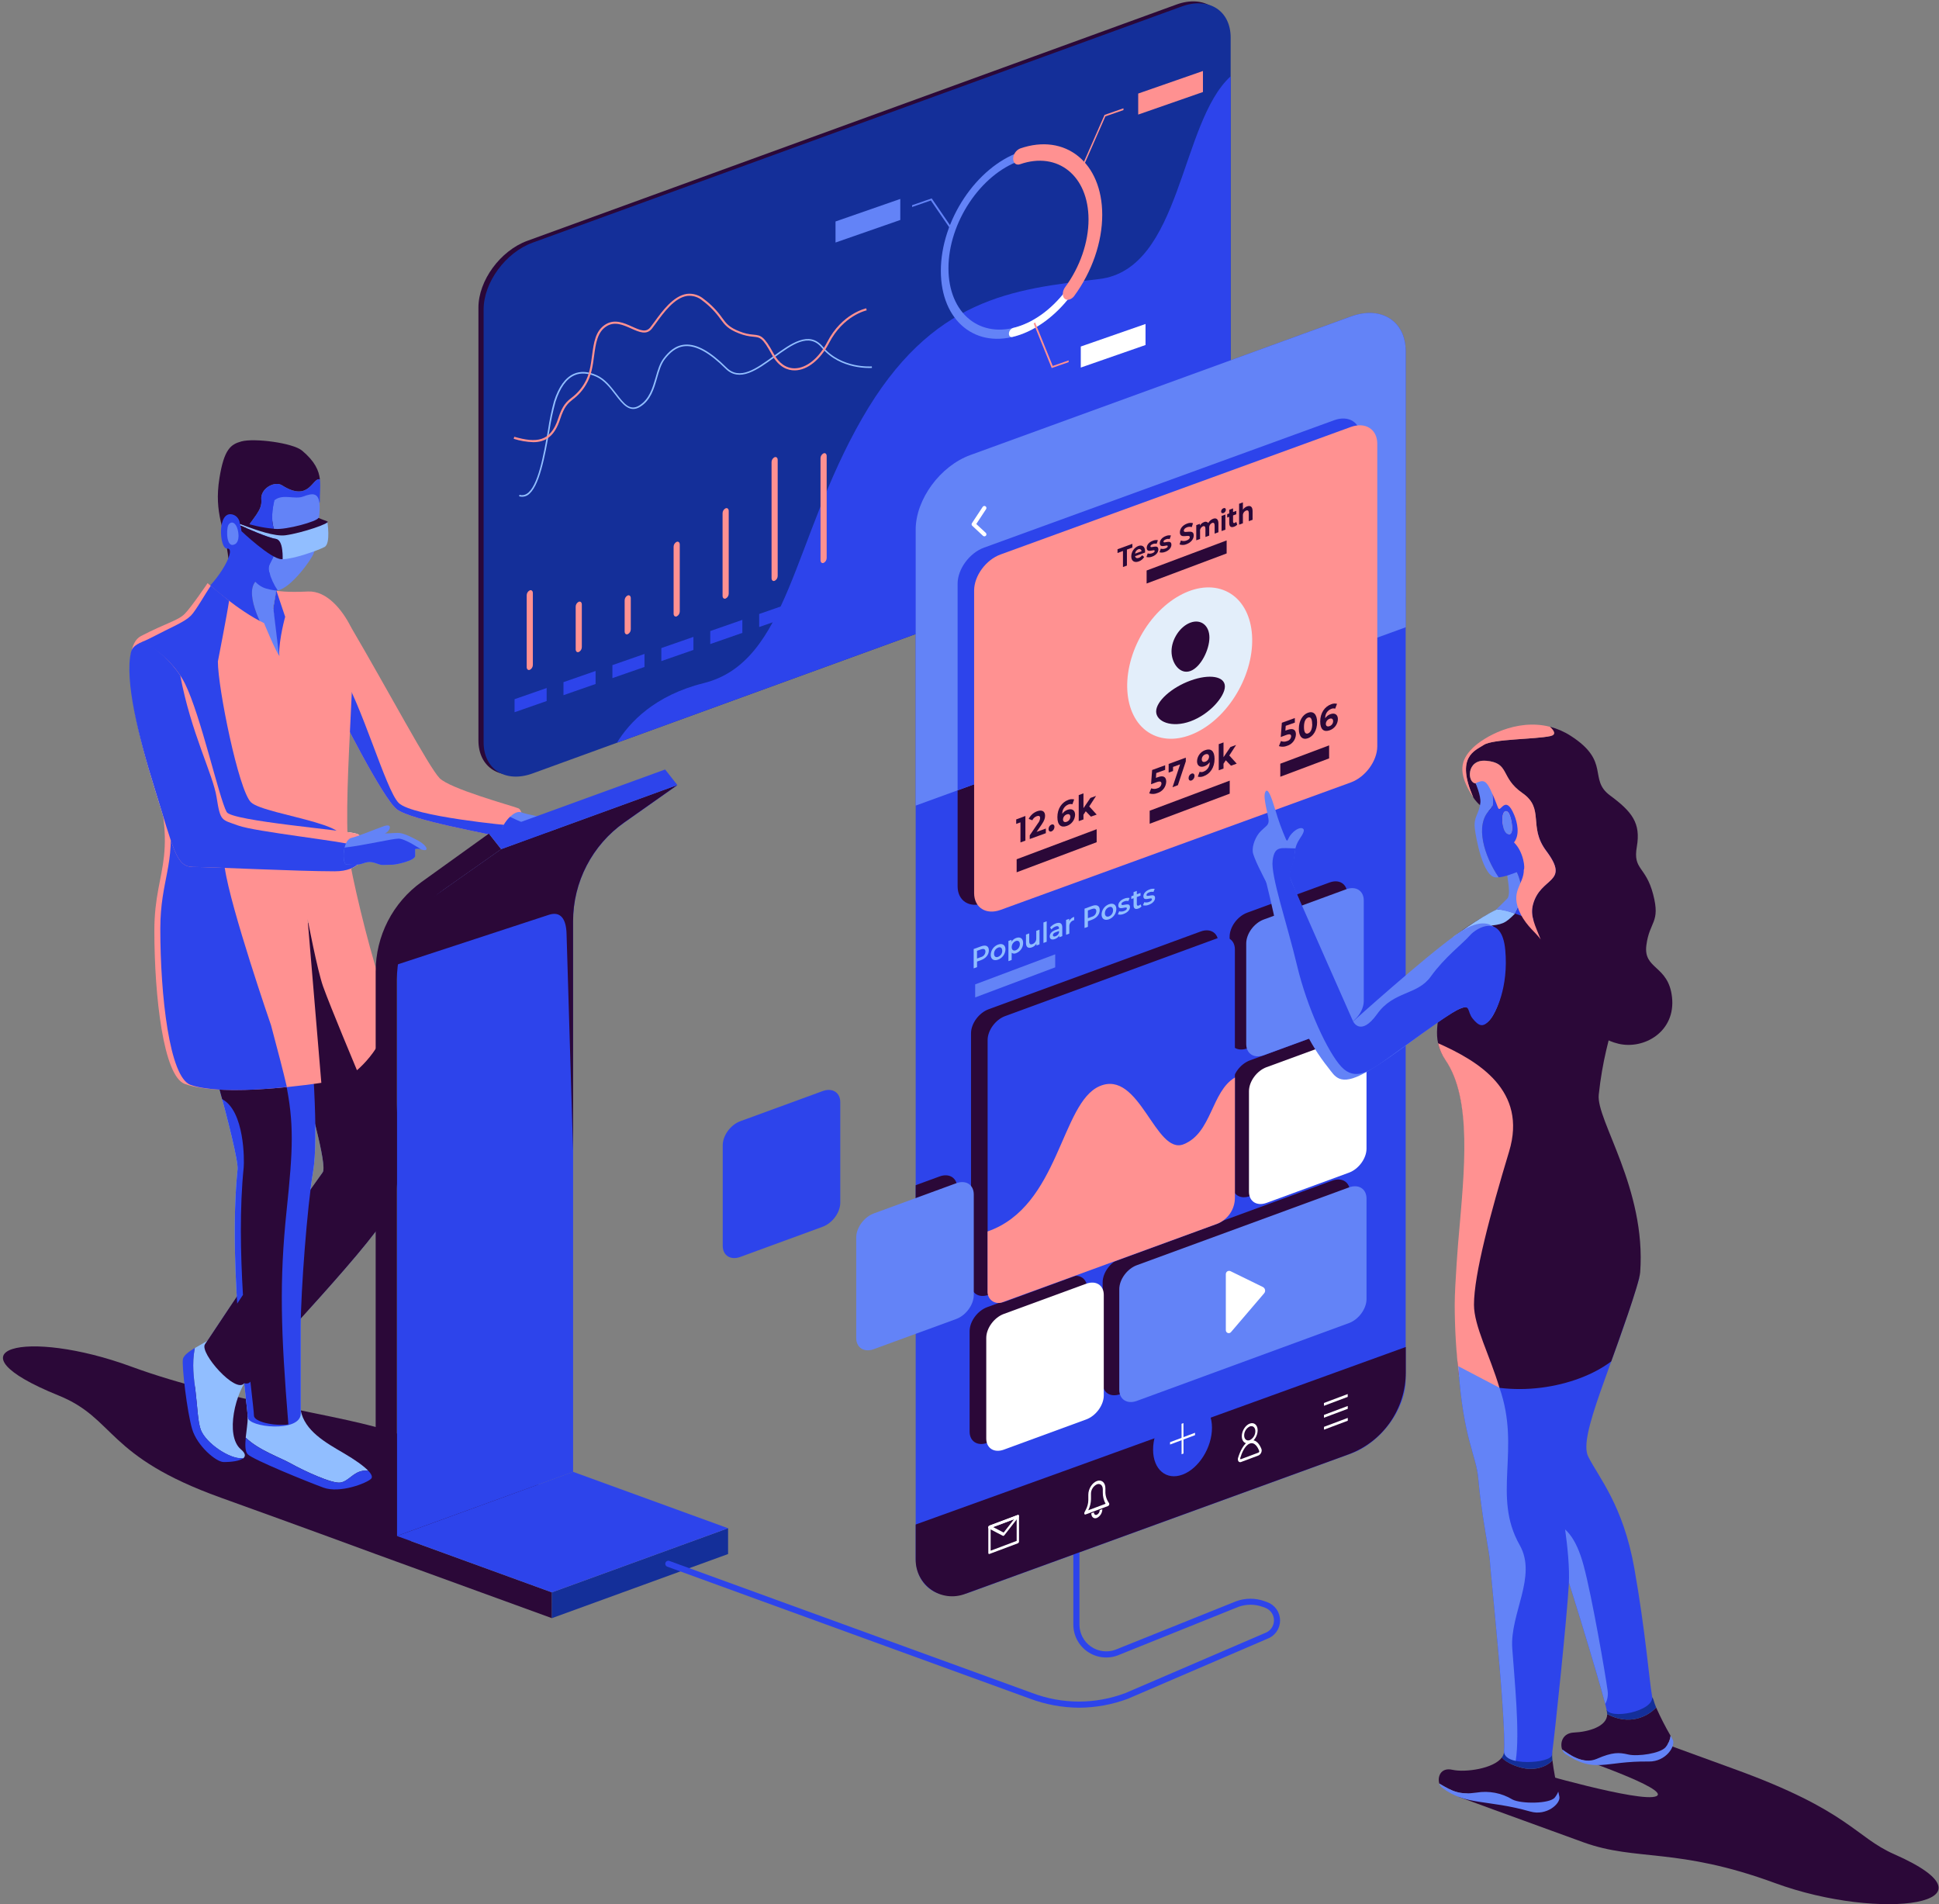 <svg width="561" height="551" viewBox="0 0 561 551" fill="none" xmlns="http://www.w3.org/2000/svg">
<rect x="0" y="0" width="561" height="551" fill="#808080" stroke="none"/>
<path d="M108.691 449.643C108.691 449.643 87.646 441.879 63.851 433.324C30.41 421.294 33.537 410.491 16.934 403.765C-16.153 390.36 7.3 384.147 38.039 395.434C66.311 405.818 99.588 409.252 114.827 414.768C135.277 422.173 159.667 431.088 159.667 431.088L108.691 449.643Z" fill="#2B0838"/>
<path d="M472.88 501.304C472.88 501.304 485.86 506.095 501.666 511.818C535.084 523.907 536.677 531.494 548.052 536.503C580.732 550.893 544.264 556.127 513.525 544.834C485.27 534.45 473.435 538.58 458.195 533.075C437.746 525.671 421.904 519.853 421.904 519.853L442.607 512.319C442.607 512.319 474.65 521.682 479.187 519.724C483.725 517.765 454.655 507.924 454.655 507.924L472.88 501.304Z" fill="#2B0838"/>
<path d="M84.235 423.489C87.869 425.518 96.035 429.342 98.489 428.964C100.944 428.586 102.218 425.802 105.333 425.518C105.745 425.481 106.159 425.495 106.567 425.56C105.21 424.132 102.637 422.332 99.528 420.509C94.218 417.4 88.106 414.019 86.973 407.96C85.84 401.901 71.68 410.06 71.68 410.06C71.68 411.677 71.302 413.931 71.09 415.96C74.872 419.613 80.943 421.648 84.235 423.489Z" fill="#91BEFF"/>
<path d="M105.31 425.518C102.195 425.801 100.92 428.586 98.466 428.964C96.012 429.341 87.846 425.518 84.212 423.489C80.919 421.648 74.848 419.612 71.102 415.984C70.901 418.102 70.889 420.014 71.692 420.798C73.238 422.344 88.755 428.669 93.575 430.427C98.395 432.185 106.13 429.105 107.357 427.878C107.865 427.371 107.511 426.557 106.561 425.56C106.147 425.493 105.727 425.479 105.31 425.518V425.518Z" fill="#2D44EB"/>
<path d="M61.532 386.95C60.217 387.924 58.146 388.98 56.364 390.053C55.456 394.773 56.081 398.827 56.559 402.538C57.09 406.668 57.202 411.388 58.099 413.748C59.603 417.606 66.394 422.173 69.975 421.955C70.107 421.94 70.239 421.94 70.371 421.955C71.096 421.365 71.079 420.515 69.686 419.341C65.002 415.388 68.123 402.485 72.306 397.983C76.489 393.481 61.532 386.95 61.532 386.95Z" fill="#91BEFF"/>
<path d="M58.111 413.701C57.214 411.382 57.102 406.621 56.571 402.491C56.093 398.78 55.467 394.75 56.376 390.006C54.606 391.092 53.078 392.207 52.913 393.293C52.588 395.458 54.134 408.568 55.591 413.488C57.049 418.409 62.547 422.993 64.654 423.023C66.854 423.052 69.374 422.739 70.383 421.908C70.251 421.892 70.119 421.892 69.987 421.908C66.371 422.126 59.603 417.559 58.111 413.701Z" fill="#2D44EB"/>
<path d="M79.061 175.966L72.571 184.621L82.011 191.394L79.061 175.966Z" fill="#C2DBFF"/>
<path d="M105.423 269.115C115.453 304.179 117.253 339.325 113.571 348.765C109.89 358.205 76.401 392.195 70.672 400.207C68.312 403.47 57.651 391.422 59.303 388.95C67.817 376.182 78.1 360.471 93.364 339.184C96.119 335.343 72.932 264.956 72.932 264.956L105.423 269.115Z" fill="#91BEFF"/>
<path d="M88.243 280.254C90.508 305.034 92.272 329.106 90.573 339.107C88.874 349.107 87.021 373.811 87.021 383.44C87.021 393.068 87.021 403.358 87.021 408.975C87.021 414.592 71.681 413.034 71.681 410.06C71.681 407.087 65.811 367.268 68.731 338.316C69.203 333.596 56.565 290.45 56.565 290.45L88.243 280.254Z" fill="#91BEFF"/>
<path d="M80.737 189.719C80.737 184.716 82.507 178.462 82.507 178.462L79.941 170.833L79.073 175.966L80.737 189.719Z" fill="#C2DEFF"/>
<path d="M42.771 186.592C42.354 186.359 41.89 186.223 41.414 186.194C40.938 186.165 40.461 186.244 40.019 186.425C39.577 186.606 39.182 186.884 38.863 187.239C38.544 187.594 38.308 188.016 38.175 188.474C36.222 196.687 40.245 213.732 44.588 227.603C50.311 245.893 50.913 250.843 55.898 250.843C60.884 250.843 85.793 252.1 96.832 252.1C107.871 252.1 106.337 242.288 103.246 241.25C100.154 240.211 67.008 237.597 65.574 234.942C63.338 230.812 58.134 207.118 53.509 197.772C50.759 192.25 45.585 188.12 42.771 186.592Z" fill="url(#paint0_linear_95_10934)"/>
<path d="M79.061 175.966L72.571 184.621L82.011 191.394L79.061 175.966Z" fill="#6383F7"/>
<path d="M88.124 145.823L71.604 154.573L70.506 154.295C73.22 149.634 75.934 147.805 75.61 144.554C75.285 141.304 79.48 139.067 81.61 140.424C89.581 145.504 90.389 137.952 92.561 138.719C92.266 136.123 91.115 133.498 87.392 130.377C84.696 128.123 73.533 126.707 69.851 127.716C66.724 128.571 64.831 130.005 63.491 138.336C61.816 148.761 65.179 153.086 66.099 161.712L90.342 146.673L88.124 145.823Z" fill="#2B0838"/>
<path d="M81.611 140.424C79.481 139.067 75.292 141.298 75.61 144.554C75.929 147.811 73.221 149.634 70.507 154.295L71.604 154.573L88.124 145.823L90.343 146.69L92.531 145.333C92.478 142.973 92.803 140.855 92.561 138.719C90.39 137.97 89.582 145.504 81.611 140.424Z" fill="#2D44EB"/>
<path d="M76.218 156.219C79.693 161.251 81.433 165.966 76.648 166.839C69.799 168.084 73.74 177.565 77.274 183.949V183.884C78.82 177.878 80.879 165.063 81.545 161.747C82.006 159.54 79.569 156.708 76.218 156.219Z" fill="#6383F7"/>
<path d="M76.648 166.833C81.433 165.966 79.692 161.251 76.217 156.213C75.684 156.131 75.144 156.111 74.606 156.154C71.302 154.289 70.016 153.646 70.016 153.646C69.609 152.39 69.621 149.516 67.296 148.873C62.736 147.622 63.467 158.903 65.692 158.72C68.553 158.508 63.633 167.718 57.656 172.367C53.968 175.234 75.881 188.468 77.273 183.949C73.739 177.559 69.798 168.06 76.648 166.833Z" fill="#2D44EB"/>
<path d="M68.937 154.048C68.395 150.702 66.63 150.714 66.035 152C65.439 153.286 65.445 158.844 67.993 157.452C69.132 156.85 69.079 154.915 68.937 154.048Z" fill="#6383F7"/>
<path d="M92.484 147.457C92.655 142.212 90.537 142.613 87.646 143.687C85.339 144.548 81.976 142.92 79.669 144.554L79.368 144.779C78.743 147.51 78.471 150.171 79.12 152.614C81.563 161.753 76.978 162.095 77.84 165.322C78.366 167.28 79.211 169.138 80.341 170.821C84.118 170.196 90.106 161.971 90.743 160.107C92.112 156.083 90.271 155.576 90.832 153.752C91.457 151.699 92.33 151.634 92.484 147.457Z" fill="#6383F7"/>
<path d="M79.121 152.614C78.472 150.171 78.743 147.51 79.368 144.779C77.327 146.324 77.41 147.398 75.433 151.198C72.542 156.773 66.925 157.806 69.875 162.744C74.212 170.001 75.775 170.172 79.522 170.833C79.793 170.88 80.071 170.88 80.342 170.833C79.212 169.15 78.366 167.292 77.84 165.334C76.991 162.095 81.563 161.753 79.121 152.614Z" fill="#2D44EB"/>
<path d="M105.423 269.115C115.453 304.179 117.253 339.325 113.571 348.765C109.89 358.205 76.401 392.195 70.672 400.207C68.312 403.47 57.651 391.422 59.303 388.95C67.817 376.182 78.1 360.471 93.364 339.184C96.119 335.343 72.932 264.956 72.932 264.956L105.423 269.115Z" fill="#2B0838"/>
<path d="M101.464 181.311C112.119 199.442 124.143 222.11 127.2 225.166C130.256 228.222 147.466 232.954 149.873 233.833C152.281 234.712 151.106 243.863 146.28 242.518C141.454 241.173 119.046 237.391 114.833 234.169C110.621 230.948 97.641 204.847 97.641 204.847L101.464 181.311Z" fill="#FF9191"/>
<path d="M114.833 234.169C119.046 237.391 141.454 241.196 146.28 242.518C146.851 242.694 147.461 242.698 148.033 242.527C148.605 242.357 149.114 242.021 149.496 241.562L147.844 238.872C147.844 238.872 119.335 236.305 115.335 232.305C111.553 228.523 104.668 203.454 98.089 193.395L97.641 204.846C97.641 204.846 110.621 230.948 114.833 234.169Z" fill="#2D44EB"/>
<path d="M88.243 280.254C90.508 305.034 92.272 329.106 90.573 339.107C88.874 349.107 87.021 373.811 87.021 383.44C87.021 393.068 87.021 403.358 87.021 408.975C87.021 414.592 71.681 413.034 71.681 410.06C71.681 407.087 65.811 367.268 68.731 338.316C69.203 333.596 56.565 290.45 56.565 290.45L88.243 280.254Z" fill="#2D44EB"/>
<path d="M64.276 318.032C70.801 321.46 70.701 335.832 70.5 337.844C69.32 349.402 69.586 362.683 70.294 374.666C66.948 379.664 63.91 384.248 61.078 388.502C59.426 390.974 70.111 403.016 72.447 399.759C73.037 405.157 73.474 408.768 73.474 409.582C73.474 411.352 79.026 412.65 83.433 412.155C81.238 385.221 80.784 370.684 82.926 350.205C84.778 332.505 85.144 325.047 82.613 312.923L63.06 313.513L64.276 318.032Z" fill="#2B0838"/>
<path d="M40.794 184.031C48.087 180.249 51.497 179.559 53.408 177.647C55.32 175.736 60.063 168.727 60.063 168.727C60.063 168.727 68.972 176.786 76.395 180.279C76.395 180.279 79.888 188.84 80.879 189.825L79.203 176.072L80.07 170.939C80.07 170.939 82.814 171.464 89.086 171.146C94.514 170.868 99.009 176.403 101.476 181.311C103.942 186.22 98.461 234.47 101.281 249.645C103.128 259.545 107.771 278.272 111.264 287.777C115.588 299.63 103.275 309.66 103.275 309.66C103.275 309.66 95.605 291.37 93.481 285.435C91.8 280.715 88.997 265.929 88.997 265.929L92.968 313.3C92.968 313.3 64.825 317.767 53.438 313.613C47.331 311.389 44.659 288.485 44.659 269.227C44.659 249.97 52.966 248.748 42.11 215.673C40.116 209.661 33.991 187.53 40.794 184.031Z" fill="#FF9191"/>
<path d="M80.737 189.719C80.737 184.716 82.507 178.462 82.507 178.462L79.941 170.833L79.073 175.966L80.737 189.719Z" fill="#2D44EB"/>
<path d="M55.161 313.908C49.019 311.79 46.382 287.983 46.382 268.726C46.382 254.524 50.901 250.135 48.919 235.544C48.181 233.113 47.337 230.329 46.334 227.131C42.676 215.449 37.85 199.495 38.027 190.48C37.986 186.226 40.629 186.108 42.989 184.887C50.282 181.105 53.344 180.013 55.255 178.102C56.659 176.692 59.515 171.612 60.966 169.494L66.276 173.824C65.74 177.571 63.037 191.394 63.037 191.394C63.037 199.023 69.002 228.511 72.578 232.104C76.56 236.087 110.928 239.102 94.537 245.71C90.407 247.38 63.362 239.485 65.037 251.132C66.713 262.779 78.424 296.68 78.424 296.68C80.466 304.35 81.965 310.038 82.991 314.504C82.991 314.522 63.751 316.864 55.161 313.908Z" fill="#2D44EB"/>
<path d="M42.771 186.592C42.354 186.359 41.89 186.223 41.414 186.194C40.938 186.165 40.461 186.244 40.019 186.425C39.577 186.606 39.182 186.884 38.863 187.239C38.544 187.594 38.308 188.016 38.175 188.474C36.222 196.687 40.245 213.732 44.588 227.603C50.311 245.893 50.913 250.843 55.898 250.843C60.884 250.843 85.793 252.1 96.832 252.1C107.871 252.1 106.337 242.288 103.246 241.25C100.154 240.211 67.008 237.597 65.574 234.942C63.338 230.812 58.134 207.118 53.509 197.772C50.759 192.25 45.585 188.12 42.771 186.592Z" fill="#FF9191"/>
<path d="M105.417 244.612C104.404 244.836 103.352 244.814 102.349 244.548C99.21 243.403 73.846 240.654 68.949 238.872C64.052 237.09 63.781 237.798 62.666 230.683C61.627 224.057 55.249 211.98 52.158 195.465C49.29 191.105 45.172 187.677 42.765 186.374C40.948 185.394 38.363 186.722 37.915 188.621C35.956 196.834 40.24 213.732 44.582 227.603C50.305 245.893 50.907 250.843 55.892 250.843C60.878 250.843 85.788 252.1 96.826 252.1C104.131 252.1 105.901 247.822 105.417 244.612Z" fill="#2D44EB"/>
<path d="M94.69 150.862L81.917 154.49L69.462 151.599C69.515 151.747 69.556 151.906 69.598 152.071C71.096 152.744 77.521 155.611 79.757 155.912C81.687 156.183 81.811 159.977 81.763 161.812C85.038 161.741 91.994 159.257 93.882 158.272C95.77 157.287 94.69 150.862 94.69 150.862Z" fill="#91BEFF"/>
<path d="M79.757 155.9C77.521 155.587 71.096 152.732 69.598 152.059C69.725 152.597 69.815 153.143 69.869 153.693C69.869 153.693 78.3 161.688 81.415 161.794H81.763C81.811 159.965 81.71 156.172 79.757 155.9Z" fill="#2B0838"/>
<path d="M69.279 150.838C74.772 152.561 77.02 152.767 79.551 153.027C82.778 153.357 91.859 150.862 92.13 149.835C92.13 149.835 93.457 150.425 94.697 150.862C95.936 151.298 87.375 154.23 82.566 154.879C79.516 155.287 74.058 153.31 71.563 152.401C69.067 151.493 69.462 151.587 69.462 151.587L69.279 150.838Z" fill="#2B0838"/>
<path d="M145.431 240.783C146.611 241.539 147.79 242.63 149.625 243.067C151.46 243.503 152.021 244.064 153.342 245.769C153.968 246.577 154.375 246.601 156.416 247.911C157.537 248.63 162.741 250.495 163.437 249.409L164.487 247.71C165.056 247.869 165.55 248.222 165.886 248.707C167.556 250.855 168.033 248.796 166.582 246.176C165.131 243.556 164.021 241.84 162.788 241.049C161.555 240.258 158.859 238.943 159.886 239.185C160.912 239.426 163.49 237.951 160.322 237.208C157.154 236.465 152.817 235.745 150.746 235.025C148.227 234.14 144.251 240.04 145.431 240.783Z" fill="#6383F7"/>
<path d="M147.566 236.341C145.914 237.916 144.675 240.311 145.401 240.783C146.581 241.539 147.761 242.63 149.595 243.067C151.43 243.503 151.991 244.064 153.312 245.769C153.938 246.577 154.345 246.601 156.386 247.911C157.507 248.63 162.711 250.495 163.407 249.409L164.493 247.728C165.059 247.888 165.552 248.24 165.885 248.725C165.885 248.725 163.702 243.621 162.115 242.606C160.528 241.592 152.953 238.984 147.566 236.341Z" fill="#2D44EB"/>
<path d="M100.283 250.141C101.682 250.141 103.233 250.43 105.045 249.799C106.856 249.167 107.599 249.344 109.635 250.064C110.597 250.406 110.951 250.206 113.381 250.206C114.703 250.206 120.096 248.961 120.096 247.675V245.675C120.66 245.503 121.267 245.532 121.812 245.757C124.373 246.666 123.665 244.677 121.034 243.256C118.402 241.834 116.526 240.99 115.069 240.99C113.611 240.99 110.62 241.338 111.617 240.99C112.614 240.642 113.977 238.005 110.915 239.09C107.853 240.176 103.835 241.916 101.676 242.43C99.086 243.049 98.879 250.141 100.283 250.141Z" fill="#6383F7"/>
<path d="M99.706 245.238C99.163 247.45 99.416 250.141 100.295 250.141C101.694 250.141 103.246 250.43 105.057 249.799C106.868 249.167 107.612 249.344 109.647 250.064C110.609 250.406 110.963 250.206 113.394 250.206C114.715 250.206 120.108 248.961 120.108 247.675V245.675C120.672 245.503 121.279 245.532 121.825 245.757C121.825 245.757 117.228 242.648 115.335 242.648C113.441 242.648 105.67 244.554 99.706 245.238Z" fill="#2D44EB"/>
<path d="M145.006 245.698L114.833 266.938V444.416L165.809 425.89V266.59C165.81 260.985 167.157 255.463 169.737 250.487C172.318 245.512 176.055 241.229 180.636 237.999L195.976 227.19L145.006 245.698Z" fill="#2D44EB"/>
<path d="M180.636 237.951L195.976 227.143L145 245.698L114.827 266.938V279.11L158.788 264.696C162.257 263.551 163.838 265.97 163.921 270.307L165.803 332.847V266.543C165.805 260.937 167.153 255.415 169.734 250.439C172.315 245.463 176.054 241.181 180.636 237.951Z" fill="#2B0838"/>
<path d="M159.667 460.735L114.827 444.416V283.482C114.826 278.377 116.051 273.347 118.399 268.815C120.747 264.283 124.15 260.382 128.321 257.439L144.982 245.698L141.442 241.196L121.972 255.185C117.863 258.135 114.515 262.022 112.205 266.523C109.896 271.024 108.691 276.01 108.691 281.069V449.643L114.833 451.879L159.673 468.199L159.667 460.735Z" fill="#2B0838"/>
<path d="M159.667 460.735V468.199L210.649 449.643V442.18L159.667 460.735Z" fill="#142F99"/>
<path d="M141.454 241.196L145.006 245.698L195.982 227.143L192.436 222.641L141.454 241.196Z" fill="#2D44EB"/>
<path d="M159.667 460.735L114.833 444.416L165.815 425.86L210.649 442.18L159.667 460.735Z" fill="#2D44EB"/>
<path d="M312.182 494.106C307.346 494.077 302.553 493.196 298.022 491.504L193.002 453.278C192.797 453.188 192.634 453.024 192.545 452.819C192.457 452.614 192.449 452.382 192.524 452.172C192.598 451.961 192.75 451.786 192.948 451.683C193.146 451.58 193.376 451.555 193.592 451.614L298.612 489.84C307.33 493.156 316.963 493.156 325.681 489.84L365.996 472.5C366.751 472.235 367.406 471.744 367.871 471.092C368.336 470.441 368.588 469.662 368.593 468.862C368.599 468.061 368.356 467.279 367.9 466.622C367.443 465.965 366.795 465.465 366.043 465.19L365.329 464.93C363.056 464.104 360.564 464.104 358.291 464.93L323.345 478.99C321.906 479.519 320.361 479.693 318.841 479.497C317.321 479.301 315.87 478.741 314.613 477.864C313.356 476.987 312.329 475.819 311.62 474.46C310.912 473.101 310.542 471.59 310.542 470.058V437.861C310.542 437.626 310.635 437.401 310.801 437.235C310.967 437.069 311.192 436.976 311.427 436.976C311.661 436.976 311.887 437.069 312.053 437.235C312.219 437.401 312.312 437.626 312.312 437.861V470.058C312.312 471.303 312.612 472.53 313.187 473.635C313.762 474.739 314.595 475.689 315.615 476.404C316.635 477.118 317.812 477.576 319.047 477.739C320.282 477.901 321.537 477.764 322.708 477.338L357.659 463.302C360.327 462.333 363.251 462.333 365.919 463.302L366.633 463.562C367.725 463.956 368.668 464.678 369.335 465.628C370.002 466.578 370.36 467.711 370.36 468.872C370.36 470.032 370.002 471.165 369.335 472.115C368.668 473.065 367.725 473.787 366.633 474.182L326.324 491.522C321.799 493.209 317.011 494.084 312.182 494.106V494.106Z" fill="#2D44EB"/>
<path d="M340.372 154.879L152.581 223.225C144.757 226.075 138.421 222.045 138.421 214.216V89C138.421 81.171 144.763 72.521 152.581 69.672L340.372 1.314C348.195 -1.535 354.532 2.494 354.532 10.323V135.551C354.538 143.374 348.195 152.03 340.372 154.879Z" fill="#2B0838"/>
<path d="M341.901 155.44L154.08 223.791C146.257 226.635 139.92 222.611 139.92 214.776V89.549C139.92 81.725 146.262 73.07 154.08 70.22L341.901 1.875C349.724 -0.975 356.061 3.055 356.061 10.884V136.111C356.061 143.941 349.694 152.59 341.901 155.44Z" fill="#142F99"/>
<path d="M341.901 155.44C349.724 152.59 356.061 143.941 356.061 136.111V22.076C341.311 35.528 341.954 77.879 318.017 80.74C293.09 83.69 269.543 86.009 249.4 121.096C229.258 156.183 228.213 191.495 203.622 197.648C189.433 201.188 182.134 208.965 178.488 214.912L341.901 155.44Z" fill="#2D44EB"/>
<path d="M295.114 96.853C282.482 101.248 272.21 92.965 272.21 78.38C272.21 63.795 282.482 48.349 295.114 43.953C307.746 39.558 318.018 47.842 318.018 62.426C318.018 77.011 307.746 92.451 295.114 96.853ZM295.114 46.49C283.697 50.467 274.411 64.427 274.411 77.613C274.411 90.799 283.697 98.263 295.114 94.31C306.53 90.357 315.817 76.374 315.817 63.193C315.817 50.013 306.53 42.514 295.114 46.52V46.49Z" fill="#6383F7"/>
<path d="M295.131 96.847C294.399 97.103 293.655 97.32 292.901 97.496C292.311 97.644 291.85 97.177 291.909 96.458C291.934 96.111 292.059 95.779 292.268 95.501C292.477 95.224 292.763 95.013 293.089 94.894C304.453 92.21 314.595 79.041 315.698 65.536C315.723 65.189 315.847 64.857 316.057 64.579C316.266 64.302 316.552 64.091 316.878 63.972C317.468 63.831 317.922 64.297 317.863 65.016C316.766 79.07 306.771 92.794 295.131 96.847Z" fill="white"/>
<path d="M309.48 86.64C309.232 86.744 308.96 86.775 308.695 86.729C308.431 86.683 308.185 86.562 307.987 86.38C307.267 85.678 307.35 84.209 308.176 83.088C312.471 77.241 314.937 70.108 314.937 63.512C314.937 50.886 306.046 43.712 295.113 47.523C294.022 47.901 293.131 47.187 293.131 45.924C293.147 45.295 293.342 44.683 293.693 44.161C294.044 43.639 294.537 43.227 295.113 42.974C308.229 38.407 318.902 47.016 318.902 62.161C318.902 70.073 315.952 78.634 310.784 85.649C310.458 86.102 310.004 86.447 309.48 86.64Z" fill="#FF9191"/>
<path d="M309.185 104.783L304.282 106.494L299.072 93.614L299.479 93.278L304.577 105.88L309.185 104.275V104.783Z" fill="#FF9191"/>
<path d="M312.884 49.452L312.507 49.323L319.569 33.245L325.044 31.339V31.847L319.817 33.67L312.884 49.452Z" fill="#FF9191"/>
<path d="M275.048 66.356L269.319 58.001L263.891 59.889V59.382L269.561 57.406L275.419 65.955L275.048 66.356Z" fill="#6383F7"/>
<path d="M260.475 63.648L241.736 70.173V64.084L260.475 57.559V63.648Z" fill="#6383F7"/>
<path d="M348.042 26.625L329.31 33.151V27.068L348.042 20.542V26.625Z" fill="#FF9191"/>
<path d="M331.428 99.827L312.695 106.352V100.263L331.428 93.738V99.827Z" fill="white"/>
<path d="M153.278 193.813C152.788 193.99 152.387 193.642 152.387 193.029V172.237C152.386 171.94 152.47 171.648 152.627 171.395C152.785 171.143 153.01 170.94 153.278 170.809C153.767 170.632 154.169 170.98 154.169 171.594V192.386C154.169 192.683 154.085 192.975 153.928 193.227C153.77 193.48 153.545 193.683 153.278 193.813V193.813Z" fill="#FF9191"/>
<path d="M167.444 188.657C166.954 188.834 166.559 188.486 166.559 187.872V175.541C166.557 175.244 166.639 174.953 166.796 174.7C166.952 174.448 167.177 174.244 167.444 174.113C167.939 173.936 168.335 174.285 168.335 174.898V187.229C168.336 187.527 168.253 187.819 168.096 188.072C167.938 188.325 167.712 188.528 167.444 188.657V188.657Z" fill="#FF9191"/>
<path d="M181.616 183.5C181.12 183.677 180.725 183.329 180.725 182.716V173.718C180.723 173.419 180.805 173.126 180.963 172.872C181.12 172.619 181.347 172.415 181.616 172.284C182.105 172.107 182.501 172.456 182.501 173.069V182.073C182.502 182.37 182.42 182.661 182.263 182.914C182.107 183.166 181.882 183.37 181.616 183.5Z" fill="#FF9191"/>
<path d="M195.781 178.344C195.291 178.521 194.89 178.173 194.89 177.559V158.201C194.889 157.904 194.973 157.612 195.13 157.359C195.288 157.107 195.513 156.904 195.781 156.773C196.27 156.59 196.671 156.944 196.671 157.552V176.91C196.673 177.209 196.59 177.502 196.432 177.755C196.275 178.009 196.049 178.213 195.781 178.344V178.344Z" fill="#FF9191"/>
<path d="M209.948 173.187C209.458 173.364 209.057 173.016 209.057 172.402V148.496C209.056 148.198 209.14 147.906 209.297 147.654C209.455 147.401 209.68 147.198 209.948 147.068C210.437 146.885 210.838 147.239 210.838 147.847V171.759C210.839 172.057 210.755 172.349 210.598 172.601C210.44 172.854 210.215 173.057 209.948 173.187V173.187Z" fill="#FF9191"/>
<path d="M224.113 168.06C223.623 168.237 223.228 167.889 223.228 167.275V133.716C223.226 133.418 223.308 133.126 223.464 132.872C223.621 132.619 223.845 132.414 224.113 132.282C224.608 132.105 225.003 132.459 225.003 133.067V166.603C225.011 166.906 224.931 167.204 224.773 167.463C224.615 167.721 224.385 167.929 224.113 168.06V168.06Z" fill="#FF9191"/>
<path d="M238.284 162.874C237.795 163.051 237.394 162.703 237.394 162.089V132.589C237.393 132.291 237.476 132 237.633 131.747C237.791 131.494 238.017 131.291 238.284 131.161C238.774 130.978 239.175 131.332 239.175 131.94V161.44C239.177 161.739 239.094 162.032 238.936 162.285C238.779 162.539 238.553 162.743 238.284 162.874V162.874Z" fill="#FF9191"/>
<path d="M158.163 202.835L148.876 206.074V202.304L158.163 199.07V202.835Z" fill="#2D44EB"/>
<path d="M172.317 197.908L163.03 201.141V197.371L172.317 194.138V197.908Z" fill="#2D44EB"/>
<path d="M186.471 192.976L177.185 196.209V192.445L186.471 189.212V192.976Z" fill="#2D44EB"/>
<path d="M200.625 188.049L191.339 191.282V187.512L200.625 184.279V188.049Z" fill="#2D44EB"/>
<path d="M214.78 183.117L205.493 186.35V182.586L214.78 179.353V183.117Z" fill="#2D44EB"/>
<path d="M228.933 178.19L219.646 181.424V177.653L228.933 174.42V178.19Z" fill="#2D44EB"/>
<path d="M243.087 173.258L233.801 176.497V172.727L243.087 169.494V173.258Z" fill="#2D44EB"/>
<path d="M151.054 143.722C150.758 143.722 150.464 143.678 150.181 143.593L150.305 143.168C150.655 143.278 151.025 143.309 151.388 143.258C151.751 143.207 152.099 143.075 152.405 142.873C155.668 140.831 157.272 131.663 158.57 124.306C158.979 121.536 159.553 118.794 160.287 116.093C161.633 111.921 163.562 109.255 166.016 108.169C167.951 107.314 170.188 107.455 172.677 108.582C175.167 109.709 176.807 111.951 178.365 113.951C180.536 116.783 182.253 119.019 184.973 117.314C187.87 115.497 188.784 112.311 189.693 109.225C190.283 107.107 190.873 105.095 192.053 103.597C193.392 101.88 195.304 99.891 198.254 99.709C201.611 99.496 205.511 101.667 210.178 106.328C214.001 110.157 218.762 106.694 223.807 103.036C228.851 99.378 234.102 95.555 238.073 100.31C243.383 106.7 252.133 106.021 252.233 106.016L252.274 106.452C252.18 106.452 243.224 107.166 237.748 100.599C234.049 96.157 229.205 99.673 224.084 103.39C219.11 107.001 213.971 110.736 209.883 106.641C205.375 102.139 201.463 99.945 198.295 100.151C195.528 100.322 193.699 102.228 192.395 103.874C191.274 105.314 190.714 107.272 190.118 109.349C189.209 112.512 188.271 115.786 185.233 117.686C182.194 119.586 180.159 116.99 178.04 114.222C176.536 112.258 174.831 110.034 172.518 108.989C170.205 107.945 168.028 107.774 166.223 108.576C163.863 109.603 162.04 112.181 160.73 116.246C159.999 118.929 159.422 121.651 159.001 124.4C157.697 131.852 156.051 141.121 152.641 143.28C152.165 143.575 151.614 143.729 151.054 143.722V143.722Z" fill="#91BEFF"/>
<path d="M154.281 127.94C152.362 127.873 150.46 127.546 148.629 126.967L148.788 126.377C155.166 128.194 159.29 127.911 161.503 121.067C162.771 117.149 163.992 116.175 165.414 115.049C166.91 113.923 168.162 112.506 169.096 110.883C170.553 108.494 170.937 105.626 171.303 102.847C171.792 99.177 172.253 95.708 175.173 93.879C177.822 92.216 180.513 93.431 182.884 94.505C185.374 95.632 186.961 96.239 188.165 94.694C188.513 94.245 188.902 93.714 189.345 93.13C191.522 90.121 194.814 85.584 198.732 85.029C199.613 84.927 200.505 85.009 201.353 85.269C202.201 85.529 202.986 85.962 203.658 86.54C205.707 88.072 207.499 89.92 208.968 92.015C210.148 93.637 210.939 94.705 214.001 95.903C215.288 96.425 216.651 96.739 218.037 96.835C220.084 97.036 221.016 97.124 223.824 102.299C225.347 105.095 227.441 106.57 229.884 106.57H229.949C233.341 106.535 236.94 103.62 239.341 98.965C243.595 90.705 250.551 89.224 250.628 89.212L250.746 89.802C250.675 89.802 243.985 91.266 239.867 99.242C237.365 104.092 233.565 107.131 229.955 107.166H229.884C228.008 107.166 225.364 106.364 223.311 102.588C220.644 97.691 219.919 97.62 218.001 97.431C216.559 97.323 215.143 96.995 213.8 96.458C210.579 95.201 209.712 94.009 208.49 92.369C207.048 90.319 205.29 88.51 203.281 87.012C202.672 86.482 201.959 86.084 201.188 85.844C200.417 85.605 199.605 85.528 198.802 85.619C195.133 86.138 191.929 90.558 189.811 93.478C189.386 94.068 188.991 94.611 188.631 95.059C187.079 97.053 184.926 96.08 182.642 95.059C180.359 94.039 177.869 92.9 175.486 94.398C172.801 96.074 172.359 99.413 171.887 102.942C171.509 105.78 171.12 108.712 169.603 111.202C168.635 112.886 167.334 114.355 165.78 115.521C164.382 116.636 163.273 117.515 162.063 121.261C160.458 126.241 157.821 127.94 154.281 127.94Z" fill="#FF9191"/>
<path d="M390.87 91.573L280.753 131.657C272.015 134.837 264.929 144.501 264.929 153.239V450.599C264.929 459.337 272.009 463.839 280.753 460.659L390.87 420.58C399.608 417.4 406.694 407.736 406.694 398.998V101.638C406.718 92.894 399.632 88.41 390.87 91.573Z" fill="#2D44EB"/>
<path d="M406.718 181.489L264.929 233.09V153.239C264.929 144.501 272.009 134.837 280.753 131.657L390.87 91.573C399.608 88.386 406.694 92.894 406.694 101.603L406.718 181.489Z" fill="#6383F7"/>
<path d="M360.846 303.347L384.676 294.609C387.484 293.577 389.761 290.479 389.761 287.653V258.56C389.761 255.752 387.484 254.306 384.676 255.339L360.846 264.077C358.037 265.109 355.76 268.207 355.76 271.033V300.126C355.76 302.934 358.037 304.35 360.846 303.347Z" fill="#2B0838"/>
<path d="M285.626 417.477L309.45 408.739C312.264 407.712 314.542 404.609 314.542 401.789V372.696C314.542 369.887 312.264 368.442 309.45 369.474L285.62 378.212C282.812 379.239 280.534 382.342 280.534 385.162V414.255C280.54 417.04 282.817 418.509 285.626 417.477Z" fill="#2B0838"/>
<path d="M385.466 298.072L361.636 306.81C358.827 307.843 356.55 310.94 356.55 313.766V342.859C356.55 345.668 358.827 347.113 361.636 346.081L385.466 337.343C388.28 336.31 390.557 333.213 390.557 330.387V301.294C390.557 298.485 388.28 297.046 385.466 298.072Z" fill="#2B0838"/>
<path d="M264.929 342.93L271.844 340.393C274.652 339.367 276.929 340.806 276.929 343.615V372.713C276.929 375.522 274.652 378.613 271.844 379.664L264.764 382.271L264.929 342.93Z" fill="#2B0838"/>
<path d="M385.466 341.603L324.106 364.105C321.298 365.138 319.021 368.235 319.021 371.055V400.148C319.021 402.963 321.298 404.402 324.106 403.376L385.466 380.873C388.281 379.84 390.558 376.743 390.558 373.917V344.824C390.558 342.016 388.281 340.57 385.466 341.603Z" fill="#2B0838"/>
<path d="M286.027 374.637L347.387 352.134C350.196 351.107 352.473 348.004 352.473 345.184V272.738C352.473 269.929 350.196 268.484 347.387 269.516L286.027 292.019C283.219 293.051 280.941 296.149 280.941 298.975V371.415C280.941 374.224 283.219 375.669 286.027 374.637Z" fill="#2B0838"/>
<path d="M349.859 366.719V382.944C349.859 383.117 349.912 383.286 350.01 383.428C350.109 383.57 350.249 383.678 350.411 383.738C350.573 383.798 350.75 383.806 350.917 383.763C351.085 383.719 351.234 383.624 351.346 383.493L360.922 372.283C361.046 372.145 361.136 371.98 361.185 371.801C361.234 371.623 361.24 371.435 361.203 371.253C361.165 371.072 361.086 370.901 360.97 370.756C360.855 370.611 360.707 370.495 360.538 370.418L351.222 365.858C351.077 365.787 350.916 365.755 350.755 365.765C350.594 365.774 350.438 365.824 350.302 365.91C350.165 365.996 350.053 366.116 349.976 366.257C349.898 366.399 349.858 366.558 349.859 366.719V366.719Z" fill="#2B0838"/>
<path d="M277.06 256.442C277.06 260.66 280.482 262.838 284.7 261.304L386.009 224.429C390.227 222.895 393.679 218.228 393.679 214.003V186.244L277.06 228.677V256.442Z" fill="#2B0838"/>
<path d="M386.009 121.586L284.7 158.455C280.482 159.995 277.06 164.662 277.06 168.88V228.677L393.649 186.244V126.447C393.649 122.223 390.227 120.046 386.009 121.586Z" fill="#2D44EB"/>
<path d="M365.654 305.306L389.484 296.568C392.293 295.541 394.57 292.438 394.57 289.618V260.525C394.57 257.716 392.293 256.271 389.484 257.303L365.654 266.041C362.84 267.068 360.562 270.171 360.562 272.992V302.084C360.562 304.893 362.84 306.338 365.654 305.306Z" fill="#6383F7"/>
<path d="M290.434 419.441L314.265 410.703C317.073 409.671 319.35 406.573 319.35 403.747V374.654C319.35 371.846 317.073 370.406 314.265 371.433L290.434 380.171C287.626 381.203 285.349 384.301 285.349 387.127V416.22C285.349 419.028 287.62 420.468 290.434 419.441Z" fill="white"/>
<path d="M390.28 300.037L366.444 308.775C363.636 309.802 361.358 312.905 361.358 315.725V344.818C361.358 347.632 363.636 349.072 366.444 348.04L390.28 339.302C393.089 338.275 395.366 335.172 395.366 332.351V303.259C395.36 300.45 393.083 299.005 390.28 300.037Z" fill="white"/>
<path d="M276.652 342.358L252.81 351.096C250.002 352.128 247.725 355.226 247.725 358.046V387.139C247.725 389.953 250.002 391.393 252.81 390.366L276.652 381.64C279.461 380.608 281.738 377.51 281.738 374.684V345.579C281.72 342.771 279.461 341.325 276.652 342.358Z" fill="#6383F7"/>
<path d="M238.025 315.69L214.189 324.41C211.381 325.443 209.104 328.54 209.104 331.366V360.459C209.104 363.267 211.381 364.713 214.189 363.68L238.025 354.943C240.834 353.91 243.111 350.812 243.111 347.992V318.911C243.111 316.103 240.834 314.663 238.025 315.69Z" fill="#2D44EB"/>
<path d="M390.281 343.567L328.921 366.07C326.112 367.097 323.835 370.2 323.835 373.02V402.113C323.835 404.921 326.112 406.367 328.921 405.334L390.281 382.82C393.089 381.793 395.367 378.69 395.367 375.87V346.789C395.361 343.974 393.083 342.535 390.281 343.567Z" fill="#6383F7"/>
<path d="M290.836 376.601L352.196 354.099C355.004 353.066 357.282 349.969 357.282 347.143V274.703C357.282 271.894 355.004 270.449 352.196 271.481L290.836 293.984C288.027 295.01 285.744 298.114 285.744 300.934V373.38C285.744 376.188 288.027 377.628 290.836 376.601Z" fill="#2D44EB"/>
<path d="M357.294 311.766C350.432 315.843 350.638 327.808 342.461 331.077C334.284 334.346 329.711 309.341 318.177 314.256C306.89 319.053 306.536 349.107 285.727 356.305V373.864C285.73 374.37 285.855 374.868 286.091 375.316C286.327 375.764 286.668 376.149 287.083 376.438C287.499 376.727 287.978 376.912 288.48 376.977C288.982 377.043 289.493 376.987 289.969 376.814L351.978 354.158C353.533 353.59 354.876 352.558 355.825 351.202C356.775 349.847 357.285 348.232 357.288 346.576L357.294 311.766Z" fill="#FF9191"/>
<path d="M354.662 368.66V384.885C354.662 385.058 354.714 385.227 354.813 385.369C354.912 385.511 355.051 385.619 355.214 385.679C355.376 385.739 355.553 385.748 355.72 385.704C355.887 385.66 356.037 385.566 356.149 385.434L365.731 374.224C365.854 374.086 365.942 373.921 365.99 373.743C366.038 373.564 366.043 373.377 366.005 373.196C365.967 373.015 365.887 372.846 365.772 372.702C365.657 372.557 365.509 372.442 365.341 372.365L356.025 367.804C355.88 367.733 355.72 367.699 355.559 367.708C355.397 367.716 355.241 367.765 355.104 367.851C354.968 367.937 354.855 368.056 354.778 368.198C354.7 368.339 354.661 368.499 354.662 368.66Z" fill="white"/>
<path d="M390.811 226.393L289.508 263.262C285.289 264.802 281.838 262.625 281.838 258.401V170.845C281.838 166.62 285.26 161.954 289.508 160.42L390.811 123.545C395.035 122.011 398.481 124.188 398.481 128.406V215.968C398.457 220.187 395.035 224.859 390.811 226.393Z" fill="#FF9191"/>
<path d="M296.671 236.093V243.226L295.243 243.745V237.94L294.01 238.388V237.09L296.671 236.093Z" fill="#2B0838"/>
<path d="M302.589 239.727V241.072L297.928 242.766V241.698L300.288 238.235C300.662 237.801 300.888 237.26 300.931 236.689C300.931 236.128 300.595 235.922 299.946 236.158C299.384 236.371 298.927 236.794 298.671 237.338L297.627 236.942C298.128 235.916 299.005 235.122 300.075 234.724C301.45 234.223 302.365 234.724 302.365 235.998C302.365 236.695 302.199 237.385 301.338 238.63L299.916 240.695L302.589 239.727Z" fill="#2B0838"/>
<path d="M303.373 239.869C303.371 239.594 303.45 239.325 303.602 239.096C303.753 238.867 303.969 238.688 304.223 238.583C304.701 238.406 305.078 238.659 305.078 239.249C305.078 239.527 304.997 239.799 304.845 240.031C304.693 240.264 304.477 240.447 304.223 240.559C303.751 240.73 303.373 240.453 303.373 239.869Z" fill="#2B0838"/>
<path d="M311.049 235.739C311.027 236.452 310.789 237.142 310.368 237.718C309.947 238.294 309.362 238.729 308.689 238.966C306.99 239.586 305.928 238.736 305.928 236.429C305.928 233.963 307.214 232.122 309.072 231.444C309.614 231.21 310.218 231.162 310.789 231.308L310.264 232.712C309.876 232.588 309.456 232.611 309.084 232.777C308.549 232.991 308.095 233.366 307.784 233.85C307.473 234.335 307.321 234.904 307.35 235.479C307.714 234.928 308.252 234.513 308.878 234.299C310.117 233.857 311.049 234.394 311.049 235.739ZM309.668 236.329C309.668 235.68 309.255 235.414 308.618 235.645C308.316 235.753 308.052 235.95 307.863 236.21C307.674 236.47 307.567 236.781 307.556 237.102C307.556 237.692 307.951 238.016 308.636 237.769C308.936 237.663 309.196 237.468 309.38 237.209C309.565 236.95 309.666 236.641 309.668 236.323V236.329Z" fill="#2B0838"/>
<path d="M314.135 234.73L313.474 235.727V237.09L312.1 237.586V230.051L313.474 229.55V233.827L315.48 230.877L317.121 230.287L315.144 233.332L317.298 235.692L315.628 236.282L314.135 234.73Z" fill="#2B0838"/>
<path d="M337.417 226.163C337.388 226.911 337.125 227.632 336.666 228.223C336.207 228.815 335.574 229.248 334.856 229.461C334.107 229.781 333.267 229.812 332.496 229.55L333.086 228.081C333.365 228.202 333.667 228.265 333.971 228.265C334.276 228.265 334.577 228.202 334.856 228.081C335.17 228.01 335.453 227.841 335.665 227.6C335.877 227.358 336.007 227.056 336.036 226.735C336.036 226.175 335.723 225.921 334.602 226.328L333.027 226.918L333.34 222.788L337.104 221.42V222.747L334.532 223.679L334.437 225.072L334.939 224.889C336.697 224.216 337.417 224.901 337.417 226.163Z" fill="#2B0838"/>
<path d="M343.081 219.219V220.287L340.792 227.184L339.24 227.774L341.435 221.16L339.388 221.903V223.083L338.119 223.544V221.036L343.081 219.219Z" fill="#2B0838"/>
<path d="M343.889 225.131C343.887 224.855 343.967 224.586 344.12 224.357C344.272 224.128 344.49 223.949 344.744 223.844C345.222 223.667 345.6 223.921 345.6 224.511C345.599 224.789 345.518 225.061 345.366 225.293C345.214 225.526 344.998 225.709 344.744 225.821C344.26 225.992 343.889 225.715 343.889 225.131Z" fill="#2B0838"/>
<path d="M351.4 219.597C351.4 222.063 350.126 223.904 348.255 224.582C347.717 224.813 347.118 224.861 346.55 224.718L347.075 223.308C347.461 223.444 347.885 223.423 348.255 223.249C348.792 223.034 349.247 222.657 349.558 222.17C349.869 221.683 350.02 221.111 349.99 220.535C349.618 221.082 349.08 221.496 348.456 221.715C347.276 222.145 346.332 221.608 346.332 220.263C346.356 219.551 346.593 218.863 347.014 218.288C347.435 217.713 348.02 217.279 348.692 217.042C350.356 216.44 351.4 217.296 351.4 219.597ZM349.807 218.93C349.807 218.34 349.412 218.015 348.733 218.263C348.435 218.367 348.176 218.561 347.991 218.817C347.806 219.074 347.705 219.381 347.701 219.697C347.701 220.352 348.12 220.617 348.751 220.387C349.053 220.278 349.315 220.081 349.504 219.821C349.692 219.561 349.798 219.251 349.807 218.93V218.93Z" fill="#2B0838"/>
<path d="M354.651 219.98L353.99 220.977V222.375L352.615 222.871V215.313L353.99 214.812V219.089L355.996 216.139L357.636 215.549L355.666 218.594L357.813 220.954L356.149 221.544L354.651 219.98Z" fill="#2B0838"/>
<path d="M374.94 212.499C374.911 213.247 374.648 213.967 374.189 214.559C373.73 215.15 373.097 215.583 372.38 215.797C371.63 216.113 370.791 216.144 370.02 215.885L370.61 214.416C370.889 214.536 371.19 214.598 371.495 214.598C371.799 214.598 372.1 214.536 372.38 214.416C372.693 214.345 372.976 214.177 373.188 213.935C373.4 213.694 373.53 213.391 373.56 213.071C373.56 212.511 373.247 212.257 372.126 212.664L370.551 213.254L370.869 209.124L374.627 207.755V209.083L371.99 210.003L371.896 211.396L372.397 211.213C374.244 210.54 374.94 211.236 374.94 212.499Z" fill="#2B0838"/>
<path d="M375.784 210.876C375.784 208.516 376.911 206.776 378.427 206.221C379.944 205.667 381.071 206.599 381.071 208.953C381.071 211.307 379.95 213.048 378.427 213.602C376.905 214.157 375.784 213.23 375.784 210.876ZM379.631 209.472C379.631 207.856 379.141 207.36 378.451 207.62C377.761 207.879 377.271 208.729 377.271 210.351C377.271 211.974 377.761 212.463 378.451 212.204C379.141 211.944 379.66 211.095 379.66 209.472H379.631Z" fill="#2B0838"/>
<path d="M387.088 208.074C387.064 208.786 386.827 209.474 386.406 210.049C385.985 210.624 385.4 211.058 384.728 211.295C383.029 211.915 381.973 211.065 381.973 208.764C381.973 206.298 383.259 204.457 385.117 203.779C385.659 203.544 386.263 203.497 386.834 203.643L386.303 205.047C385.925 204.923 385.514 204.946 385.153 205.112C384.616 205.321 384.16 205.695 383.848 206.179C383.537 206.663 383.386 207.233 383.418 207.808C383.784 207.26 384.318 206.845 384.94 206.628C386.15 206.192 387.088 206.729 387.088 208.074ZM385.707 208.664C385.707 208.015 385.294 207.743 384.663 207.973C384.36 208.084 384.096 208.282 383.906 208.542C383.716 208.803 383.607 209.114 383.595 209.437C383.595 210.027 383.99 210.351 384.681 210.097C384.98 209.993 385.239 209.798 385.422 209.54C385.606 209.283 385.706 208.974 385.707 208.658V208.664Z" fill="#2B0838"/>
<path d="M317.292 243.686L294.141 252.389V248.619L317.292 239.922V243.686Z" fill="#2B0838"/>
<path d="M355.789 229.638L332.632 238.341V234.571L355.789 225.868V229.638Z" fill="#2B0838"/>
<path d="M384.545 219.431L370.421 224.741V220.971L384.545 215.667V219.431Z" fill="#2B0838"/>
<path d="M286.099 274.98C286.099 276.213 285.243 277.281 283.862 277.788L282.682 278.219V279.835L281.709 280.189V274.59L283.874 273.806C285.261 273.304 286.099 273.741 286.099 274.98ZM285.113 275.34C285.113 274.638 284.671 274.39 283.815 274.702L282.671 275.115V277.34L283.815 276.921C284.174 276.834 284.495 276.633 284.729 276.347C284.963 276.062 285.098 275.708 285.113 275.34V275.34Z" fill="#91BEFF"/>
<path d="M286.635 276.254C286.657 275.607 286.871 274.98 287.25 274.455C287.63 273.929 288.157 273.529 288.765 273.304C290.015 272.85 290.906 273.428 290.906 274.708C290.883 275.357 290.666 275.984 290.285 276.51C289.904 277.035 289.374 277.435 288.765 277.658C287.532 278.119 286.635 277.535 286.635 276.254ZM289.962 275.074C289.962 274.26 289.449 273.894 288.782 274.177C288.43 274.319 288.129 274.564 287.918 274.88C287.708 275.196 287.598 275.568 287.602 275.947C287.602 276.762 288.116 277.127 288.782 276.85C289.143 276.709 289.452 276.459 289.666 276.136C289.88 275.813 289.99 275.432 289.98 275.045L289.962 275.074Z" fill="#91BEFF"/>
<path d="M296.017 272.838C296.017 273.478 295.823 274.104 295.459 274.631C295.096 275.158 294.58 275.561 293.981 275.788C293.778 275.889 293.552 275.933 293.326 275.914C293.1 275.895 292.884 275.815 292.701 275.682V277.753L291.763 278.095V272.254L292.654 271.929V272.49C292.96 271.987 293.428 271.602 293.981 271.398C295.155 270.974 296.017 271.522 296.017 272.838ZM295.067 273.186C295.067 272.372 294.553 272.036 293.887 272.283C293.535 272.426 293.235 272.672 293.025 272.987C292.814 273.303 292.704 273.674 292.707 274.053C292.707 274.868 293.226 275.198 293.887 274.956C294.238 274.813 294.538 274.568 294.749 274.252C294.959 273.937 295.07 273.565 295.067 273.186V273.186Z" fill="#91BEFF"/>
<path d="M300.754 268.985V273.251L299.858 273.576V273.033C299.56 273.525 299.105 273.901 298.566 274.101C297.539 274.478 296.843 274.101 296.843 272.844V270.407L297.781 270.065V272.366C297.781 273.145 298.123 273.387 298.719 273.168C299.059 273.042 299.349 272.81 299.547 272.506C299.744 272.202 299.839 271.843 299.816 271.481V269.328L300.754 268.985Z" fill="#91BEFF"/>
<path d="M301.893 266.909L302.831 266.566V272.49L301.893 272.832V266.909Z" fill="#91BEFF"/>
<path d="M307.344 268.36V270.862L306.459 271.186V270.667C306.187 271.161 305.735 271.53 305.197 271.7C304.282 272.036 303.704 271.7 303.704 270.968C303.704 270.236 304.153 269.534 305.374 269.086L306.406 268.708V268.649C306.406 268.059 306.076 267.841 305.409 268.059C304.936 268.239 304.518 268.538 304.194 268.927L303.822 268.337C304.278 267.804 304.863 267.398 305.521 267.157C306.678 266.779 307.344 267.121 307.344 268.36ZM306.406 269.871V269.375L305.439 269.729C304.802 269.959 304.63 270.278 304.63 270.59C304.63 270.903 304.914 271.08 305.391 270.903C305.63 270.819 305.846 270.681 306.022 270.5C306.198 270.319 306.329 270.099 306.406 269.859V269.871Z" fill="#91BEFF"/>
<path d="M310.778 265.286V266.236C310.704 266.251 310.631 266.27 310.56 266.295C310.203 266.421 309.895 266.658 309.683 266.971C309.471 267.284 309.364 267.657 309.38 268.036V270.13L308.441 270.472V266.177L309.338 265.853V266.478C309.488 266.194 309.692 265.943 309.939 265.738C310.186 265.534 310.471 265.38 310.778 265.286Z" fill="#91BEFF"/>
<path d="M318.177 263.304C318.177 264.537 317.315 265.605 315.935 266.112L314.755 266.543V268.159L313.781 268.513V262.92L315.941 262.13C317.315 261.628 318.177 262.065 318.177 263.304ZM317.191 263.664C317.191 262.961 316.749 262.714 315.893 263.026L314.749 263.439V265.664L315.893 265.251C316.256 265.162 316.58 264.956 316.815 264.665C317.049 264.374 317.182 264.014 317.191 263.64V263.664Z" fill="#91BEFF"/>
<path d="M318.708 264.584C318.731 263.936 318.947 263.309 319.327 262.784C319.707 262.259 320.235 261.858 320.844 261.634C322.089 261.18 322.986 261.758 322.986 263.038C322.962 263.687 322.746 264.314 322.364 264.84C321.983 265.365 321.453 265.765 320.844 265.988C319.611 266.443 318.708 265.859 318.708 264.584ZM322.036 263.369C322.036 262.555 321.528 262.224 320.856 262.472C320.502 262.612 320.2 262.857 319.989 263.173C319.779 263.489 319.669 263.862 319.676 264.242C319.676 265.056 320.183 265.392 320.856 265.145C321.209 265.003 321.512 264.758 321.722 264.441C321.933 264.123 322.042 263.75 322.036 263.369V263.369Z" fill="#91BEFF"/>
<path d="M323.434 264.572L323.793 263.681C324.257 263.801 324.746 263.772 325.192 263.599C325.782 263.38 326.035 263.115 326.035 262.82C326.035 262.006 323.552 263.675 323.552 261.97C323.552 261.162 324.236 260.389 325.322 259.994C325.798 259.799 326.318 259.738 326.826 259.817L326.466 260.708C326.073 260.615 325.66 260.648 325.286 260.802C324.696 261.015 324.448 261.31 324.448 261.593C324.448 262.454 326.926 260.784 326.926 262.454C326.926 263.257 326.236 264.024 325.109 264.437C324.579 264.658 323.992 264.705 323.434 264.572V264.572Z" fill="#91BEFF"/>
<path d="M330.254 262.283C330.007 262.552 329.696 262.755 329.351 262.873C328.472 263.198 327.97 262.873 327.97 261.941V259.888L327.31 260.124V259.327L327.97 259.085V258.112L328.908 257.77V258.743L329.982 258.354V259.15L328.908 259.545V261.575C328.908 261.988 329.103 262.165 329.463 262.012C329.667 261.938 329.848 261.812 329.988 261.646L330.254 262.283Z" fill="#91BEFF"/>
<path d="M330.69 261.935L331.05 261.044C331.513 261.167 332.003 261.138 332.449 260.961C333.039 260.743 333.286 260.478 333.286 260.183C333.286 259.368 330.808 261.038 330.808 259.333C330.808 258.525 331.493 257.752 332.578 257.356C333.055 257.162 333.575 257.101 334.083 257.179L333.723 258.07C333.33 257.978 332.917 258.011 332.543 258.165C331.953 258.377 331.705 258.672 331.705 258.955C331.705 259.817 334.183 258.147 334.183 259.817C334.183 260.619 333.493 261.386 332.366 261.799C331.836 262.02 331.249 262.068 330.69 261.935V261.935Z" fill="#91BEFF"/>
<path d="M324.902 159.417L323.327 160.007V158.915L327.628 157.352V158.425L326.047 159.015V163.647L324.902 164.06V159.417Z" fill="#2B0838"/>
<path d="M331.28 159.883L328.407 160.927C328.513 161.434 328.914 161.623 329.493 161.411C329.888 161.268 330.224 160.999 330.448 160.644L331.038 161.163C330.684 161.76 330.131 162.214 329.475 162.443C328.159 162.921 327.304 162.278 327.304 160.974C327.31 160.33 327.506 159.703 327.867 159.17C328.228 158.637 328.738 158.222 329.333 157.977C330.448 157.576 331.304 158.124 331.304 159.535C331.316 159.629 331.28 159.8 331.28 159.883ZM328.395 160.195L330.266 159.511C330.268 159.4 330.242 159.29 330.19 159.192C330.137 159.094 330.06 159.011 329.967 158.952C329.873 158.892 329.765 158.858 329.654 158.853C329.543 158.848 329.433 158.871 329.333 158.921C329.077 159.028 328.856 159.203 328.693 159.428C328.531 159.653 328.434 159.919 328.413 160.195H328.395Z" fill="#2B0838"/>
<path d="M331.693 161.169L332.059 160.119C332.491 160.247 332.954 160.228 333.375 160.065C333.882 159.877 334.077 159.652 334.077 159.411C334.077 158.691 331.782 160.26 331.782 158.508C331.782 157.676 332.431 156.856 333.552 156.455C334.012 156.26 334.519 156.207 335.009 156.301L334.643 157.34C334.281 157.246 333.898 157.273 333.552 157.416C333.056 157.593 332.844 157.847 332.844 158.077C332.844 158.826 335.139 157.269 335.139 158.998C335.139 159.812 334.484 160.626 333.369 161.039C332.84 161.266 332.251 161.312 331.693 161.169V161.169Z" fill="#2B0838"/>
<path d="M335.47 159.8L335.836 158.75C336.268 158.878 336.731 158.86 337.151 158.697C337.659 158.508 337.853 158.284 337.853 158.042C337.853 157.322 335.558 158.891 335.558 157.139C335.558 156.307 336.207 155.487 337.328 155.086C337.788 154.891 338.295 154.838 338.786 154.933L338.42 155.971C338.057 155.877 337.674 155.904 337.328 156.048C336.833 156.225 336.62 156.478 336.62 156.708C336.62 157.458 338.915 155.9 338.915 157.629C338.915 158.443 338.26 159.257 337.145 159.67C336.616 159.897 336.027 159.943 335.47 159.8V159.8Z" fill="#2B0838"/>
<path d="M341.27 157.523L341.659 156.39C342.181 156.6 342.765 156.6 343.287 156.39C343.966 156.142 344.243 155.8 344.243 155.434C344.243 154.366 341.37 156.142 341.37 154.03C341.37 153.056 342.048 152.006 343.453 151.493C343.994 151.265 344.596 151.223 345.164 151.375L344.81 152.508C344.36 152.375 343.88 152.392 343.441 152.555C342.768 152.803 342.503 153.192 342.503 153.546C342.503 154.602 345.376 152.826 345.376 154.921C345.376 155.876 344.692 156.938 343.281 157.452C342.645 157.735 341.924 157.761 341.27 157.523Z" fill="#2B0838"/>
<path d="M352.521 151.487V154L351.423 154.396V152.083C351.423 151.375 351.146 151.151 350.704 151.31C350.425 151.431 350.193 151.637 350.042 151.9C349.89 152.162 349.826 152.466 349.86 152.767V154.968L348.762 155.369V153.05C348.762 152.342 348.503 152.112 348.043 152.278C347.766 152.399 347.536 152.607 347.386 152.869C347.237 153.131 347.175 153.435 347.211 153.735V155.93L346.107 156.331V151.947L347.158 151.564V152.071C347.424 151.611 347.84 151.256 348.338 151.068C348.542 150.957 348.78 150.923 349.008 150.97C349.235 151.018 349.439 151.144 349.583 151.328C349.881 150.774 350.366 150.343 350.951 150.112C351.854 149.77 352.521 150.154 352.521 151.487Z" fill="#2B0838"/>
<path d="M353.299 148C353.304 147.79 353.372 147.587 353.494 147.417C353.616 147.246 353.786 147.116 353.983 147.044C354.39 146.891 354.668 147.085 354.668 147.475C354.665 147.689 354.599 147.897 354.477 148.073C354.355 148.248 354.183 148.383 353.983 148.46C353.57 148.59 353.299 148.407 353.299 148ZM353.429 149.274L354.532 148.873V153.257L353.429 153.652V149.274Z" fill="#2B0838"/>
<path d="M357.96 151.8C357.718 152.071 357.409 152.274 357.064 152.39C356.167 152.72 355.648 152.39 355.648 151.334V149.534L355.058 149.746V148.767L355.648 148.555V147.493L356.751 147.091V148.153L357.695 147.811V148.791L356.751 149.133V150.903C356.751 151.275 356.928 151.416 357.223 151.31C357.397 151.24 357.549 151.126 357.665 150.98L357.96 151.8Z" fill="#2B0838"/>
<path d="M362.403 147.888V150.395L361.305 150.797V148.484C361.305 147.77 361.022 147.552 360.533 147.729C360.234 147.845 359.982 148.056 359.814 148.328C359.646 148.6 359.571 148.92 359.6 149.239V151.404L358.503 151.806V145.764L359.6 145.363V147.481C359.888 147.037 360.312 146.699 360.81 146.519C361.724 146.195 362.403 146.549 362.403 147.888Z" fill="#2B0838"/>
<path d="M358.404 199.625C364.591 188.32 363.251 175.677 355.41 171.386C347.569 167.095 336.198 172.781 330.011 184.086C323.824 195.391 325.165 208.034 333.005 212.325C340.846 216.616 352.218 210.93 358.404 199.625Z" fill="#E3EEFA"/>
<path d="M349.912 184.468C349.912 180.981 347.464 179.046 344.443 180.143C341.422 181.241 338.95 184.963 338.95 188.45C338.95 191.937 341.399 195.241 344.42 194.144C347.44 193.046 349.912 187.955 349.912 184.468Z" fill="#2B0838"/>
<path d="M354.391 198.616C354.391 195.666 349.936 194.917 344.443 196.917C338.951 198.917 334.502 202.917 334.502 205.855C334.502 208.794 338.951 210.699 344.443 208.699C349.936 206.699 354.391 201.548 354.391 198.616Z" fill="#2B0838"/>
<path d="M284.806 155.186C284.658 155.185 284.516 155.13 284.405 155.033L281.296 152.13C281.194 152.035 281.13 151.907 281.113 151.769C281.097 151.63 281.13 151.491 281.207 151.375L284.316 146.655C284.403 146.525 284.537 146.436 284.689 146.405C284.842 146.374 285 146.404 285.131 146.49C285.261 146.575 285.352 146.709 285.384 146.861C285.416 147.014 285.386 147.173 285.302 147.304L282.464 151.617L285.207 154.171C285.322 154.277 285.39 154.424 285.397 154.58C285.403 154.736 285.348 154.888 285.243 155.003C285.186 155.062 285.119 155.109 285.043 155.14C284.968 155.172 284.887 155.188 284.806 155.186Z" fill="white"/>
<path d="M354.898 160.13L331.746 168.833V165.069L354.898 156.366V160.13Z" fill="#2B0838"/>
<path d="M305.297 279.889L282.14 288.591V284.821L305.297 276.119V279.889Z" fill="#6383F7"/>
<path d="M350.107 410.243C350.107 410.438 264.929 441.1 264.929 441.1V451.331C264.929 453.027 265.339 454.697 266.122 456.201C266.906 457.704 268.041 458.997 269.431 459.968C270.82 460.94 272.424 461.562 274.105 461.782C275.786 462.002 277.496 461.813 279.089 461.231L390.097 420.828C394.971 419.054 399.181 415.824 402.157 411.576C405.132 407.328 406.728 402.267 406.729 397.08V389.735L350.107 410.243Z" fill="#2B0838"/>
<path d="M389.932 404.172L383.053 406.756L383.047 405.936L389.926 403.352L389.932 404.172Z" fill="white"/>
<path d="M389.938 407.624L383.059 410.208L383.053 409.388L389.938 406.803V407.624Z" fill="white"/>
<path d="M389.944 411.075L383.064 413.659V412.839L389.944 410.255V411.075Z" fill="white"/>
<path d="M364.109 421.129L359.082 423.011C358.946 423.073 358.793 423.085 358.65 423.045C358.506 423.005 358.381 422.916 358.297 422.793C358.21 422.637 358.157 422.463 358.144 422.285C358.131 422.106 358.157 421.927 358.22 421.76C358.698 420.226 359.766 417.547 361.583 416.863C363.401 416.179 364.48 418.043 364.958 419.223C365.019 419.401 365.044 419.589 365.032 419.776C365.019 419.963 364.97 420.146 364.887 420.315C364.739 420.674 364.461 420.964 364.109 421.129V421.129ZM361.583 417.683C360.15 418.22 359.223 420.527 358.84 421.849C358.82 421.893 358.81 421.941 358.81 421.99C358.81 422.039 358.82 422.087 358.84 422.132C358.863 422.166 358.898 422.192 358.938 422.202C358.978 422.213 359.021 422.209 359.058 422.191L364.085 420.303C364.184 420.26 364.263 420.179 364.303 420.079C364.342 419.984 364.342 419.878 364.303 419.784C363.926 418.769 363.017 417.146 361.583 417.683V417.683Z" fill="white"/>
<path d="M361.582 417.512C360.32 417.984 359.287 417.117 359.281 415.571C359.275 414.025 360.308 412.385 361.57 411.907C362.833 411.429 363.871 412.302 363.871 413.848C363.871 415.394 362.851 417.04 361.582 417.512ZM361.582 412.733C361.098 412.97 360.691 413.338 360.405 413.794C360.119 414.251 359.967 414.779 359.966 415.317C359.966 416.409 360.697 417.022 361.594 416.686C362.078 416.447 362.484 416.077 362.768 415.618C363.052 415.159 363.201 414.63 363.199 414.09C363.199 413.01 362.467 412.397 361.57 412.733H361.582Z" fill="white"/>
<path d="M320.572 435.761L314.082 438.192C314.051 438.206 314.018 438.214 313.984 438.216C313.95 438.217 313.915 438.212 313.883 438.2C313.852 438.187 313.822 438.169 313.798 438.145C313.773 438.122 313.753 438.093 313.74 438.062C313.709 437.981 313.696 437.894 313.702 437.807C313.708 437.72 313.733 437.636 313.775 437.56L314.212 436.705C314.636 435.875 314.864 434.958 314.879 434.026V432.457C314.879 430.799 315.982 429.035 317.345 428.521C318.708 428.008 319.811 428.946 319.817 430.604V431.477C319.776 432.673 320.126 433.85 320.814 434.829L320.873 434.911C320.916 434.98 320.942 435.059 320.948 435.14C320.955 435.221 320.941 435.303 320.909 435.377C320.883 435.461 320.84 435.539 320.782 435.605C320.724 435.671 320.652 435.724 320.572 435.761V435.761ZM314.855 436.982L319.87 435.1C319.32 434.085 319.043 432.944 319.068 431.79V430.923C319.068 429.743 318.295 429.123 317.351 429.477C316.84 429.726 316.409 430.114 316.107 430.596C315.806 431.078 315.646 431.635 315.646 432.203V433.772C315.628 434.888 315.357 435.986 314.855 436.982V436.982Z" fill="white"/>
<path d="M317.339 439.206C316.46 439.537 315.74 438.929 315.734 437.855L316.495 437.572C316.495 438.162 316.873 438.457 317.339 438.28C317.59 438.158 317.801 437.967 317.948 437.73C318.095 437.493 318.173 437.22 318.171 436.941L318.932 436.657C318.931 437.189 318.781 437.709 318.499 438.159C318.218 438.609 317.816 438.972 317.339 439.206V439.206Z" fill="white"/>
<path d="M294.488 446.54L286.281 449.62C286.092 449.691 285.944 449.567 285.944 449.337V441.967C285.944 441.855 285.975 441.745 286.034 441.65C286.094 441.555 286.179 441.479 286.281 441.431L294.488 438.351C294.67 438.28 294.824 438.41 294.824 438.634V446.003C294.825 446.115 294.793 446.225 294.734 446.321C294.674 446.416 294.589 446.492 294.488 446.54ZM286.617 448.676L294.145 445.844V439.301L286.611 442.127L286.617 448.676Z" fill="white"/>
<path d="M290.376 444.375C290.344 444.388 290.31 444.395 290.276 444.395C290.241 444.395 290.207 444.388 290.175 444.375L286.045 442.227C285.983 442.181 285.937 442.116 285.915 442.041C285.892 441.967 285.895 441.887 285.921 441.814C285.941 441.728 285.98 441.647 286.035 441.577C286.09 441.508 286.16 441.452 286.24 441.413L294.447 438.333C294.478 438.319 294.513 438.313 294.547 438.314C294.581 438.315 294.615 438.323 294.646 438.339C294.676 438.355 294.703 438.378 294.724 438.405C294.744 438.433 294.759 438.465 294.765 438.498C294.785 438.585 294.784 438.676 294.764 438.763C294.744 438.849 294.704 438.931 294.647 439L290.571 444.221C290.518 444.287 290.452 444.339 290.376 444.375V444.375ZM287.29 441.82L290.376 443.431L293.45 439.507L287.29 441.82Z" fill="white"/>
<path d="M342.159 426.657C337.439 428.427 333.628 425.194 333.616 419.459C333.604 413.724 337.416 407.63 342.118 405.889C346.82 404.149 350.644 407.352 350.655 413.087C350.667 418.822 346.856 424.893 342.159 426.657Z" fill="#2D44EB"/>
<path d="M342.426 420.562L341.865 420.775L341.848 411.96L342.408 411.754L342.426 420.562Z" fill="url(#paint1_linear_95_10934)"/>
<path d="M345.747 415.246L338.525 417.96V417.276L345.747 414.562V415.246Z" fill="url(#paint2_linear_95_10934)"/>
<path d="M376.038 242.701C374.315 245.261 374.722 247.02 374.268 248.76C373.814 250.501 372.858 252.182 373.2 253.976C373.542 255.769 367.206 256.991 366.35 255.262C365.495 253.533 362.627 248.182 362.45 246.412C362.273 244.642 363.253 242.022 364.745 240.512C366.238 239.002 366.981 238.86 367.046 237.562C367.111 236.264 365.329 230.86 366.037 229.243C366.745 227.626 367.737 230.258 368.987 234.341C369.823 237.226 370.844 240.054 372.044 242.807C372.604 243.94 372.421 242.618 373.743 241.179C375.064 239.739 376.439 239.32 377.006 239.769C377.572 240.217 377.011 241.249 376.038 242.701Z" fill="#6383F7"/>
<path d="M461.953 508.903C466.526 506.921 468.396 507.015 471.087 507.646C473.777 508.278 480.397 507.375 481.889 505.511C482.677 504.578 483.18 503.44 483.341 502.23C481.799 499.581 480.405 496.849 479.164 494.047C476.615 496.779 471.328 499.298 465.004 495.976C465.004 499.587 459.475 501.109 455.434 501.286C452 501.428 451.304 504.348 451.965 506.201C454.03 507.646 457.989 510.614 461.953 508.903Z" fill="#2B0838"/>
<path d="M471.11 507.646C468.42 507.015 466.55 506.921 461.977 508.903C458.012 510.614 454.053 507.646 451.982 506.189C452.133 506.698 452.443 507.145 452.867 507.464C461.57 513.269 464.024 509.487 477.057 509.676C482.019 509.747 484.893 505.157 483.96 503.363C483.783 503.021 483.577 502.643 483.37 502.23C483.21 503.44 482.706 504.578 481.919 505.511C480.397 507.375 473.777 508.272 471.11 507.646Z" fill="#6383F7"/>
<path d="M479.164 494.047C478.856 493.311 478.594 492.556 478.38 491.787C477.264 487.657 464.81 494.778 464.81 494.778C464.924 495.161 464.984 495.559 464.987 495.958C471.329 499.298 476.615 496.779 479.164 494.047Z" fill="#142F99"/>
<path d="M474.296 369.693C466.815 395.11 456.513 415.441 459.505 421.436C462.496 427.43 469.617 435.513 472.851 453.762C476.084 472.01 477.175 486.347 477.989 490.784C478.804 495.221 465.304 497.734 464.762 494.43C464.219 491.126 450.985 446.983 446.472 435.861C441.958 424.74 437.592 416.22 438.501 410.491C439.409 404.762 447.699 361.816 447.699 361.816L474.296 369.693Z" fill="#2D44EB"/>
<path d="M464.438 493.032C465.096 491.822 465.333 490.427 465.11 489.067C464.52 484.648 460.65 462.14 458.195 453.012C456.001 444.847 452.779 441.018 448.118 440.298C453.133 454.405 462.526 485.639 464.438 493.032Z" fill="#6383F7"/>
<path d="M427.178 518.668C430.77 518.071 434.456 518.776 437.574 520.656C439.987 521.96 448.348 521.96 449.84 520.101C450.261 519.581 450.601 519 450.849 518.378C450.101 515.401 449.535 512.38 449.156 509.334C447.976 510.708 445.504 511.936 442.377 511.812C439.781 511.706 435.745 510.13 434.548 508.478C432.223 511.741 423.928 512.909 420.222 512.071C416.759 511.293 415.845 514.207 416.423 516.048C420.264 518.349 422.323 519.364 427.178 518.668Z" fill="#2B0838"/>
<path d="M437.575 520.656C434.458 518.776 430.771 518.071 427.18 518.667C422.324 519.364 420.265 518.349 416.424 516.048C416.544 516.488 416.795 516.881 417.144 517.175C424.029 522.485 430.236 520.585 442.744 524.149C447.499 525.506 451.558 521.836 451.169 519.871C451.08 519.429 450.974 518.927 450.85 518.378C450.602 519 450.262 519.581 449.841 520.101C448.349 521.96 439.988 521.96 437.575 520.656Z" fill="#6383F7"/>
<path d="M442.377 511.812C445.504 511.936 447.988 510.708 449.156 509.334C449.09 508.651 449.061 507.966 449.068 507.28C449.077 507.058 449.036 506.836 448.947 506.631C448.858 506.427 448.724 506.245 448.555 506.1C448.173 505.881 447.779 505.684 447.375 505.51C443.663 504.472 435.179 506.69 435.179 506.69C435.158 507.344 434.931 507.973 434.53 508.49C435.746 510.13 439.781 511.705 442.377 511.812Z" fill="#142F99"/>
<path d="M422.335 357.928C422.011 366.554 421.267 373.15 421.332 379.758C421.692 414.91 427.014 419.53 427.698 427.754C428.512 437.531 431.049 449.921 431.049 451.484C431.049 453.048 435.805 497.575 435.179 506.626C434.861 511.186 448.684 510.201 449.009 507.806C449.977 500.578 453.351 468.028 453.894 458.464C454.437 448.9 451.357 433.778 450.631 428.221C449.906 422.663 453.269 394.449 457.428 389.546C468.013 377.068 475.335 369.486 472.344 353.863C469.352 338.24 422.335 357.928 422.335 357.928Z" fill="#2D44EB"/>
<path d="M462.555 316.74C464.603 297.53 470.615 288.373 470.922 278.343C471.287 266.614 462.968 255.64 458.531 255.274C449.333 254.513 430.666 263.215 421.403 270.401C421.403 270.401 416.954 280.278 416.801 287.742C416.647 295.205 413.851 300.226 418.128 306.439C428.872 322.08 421.261 355.373 421.261 377.392C421.261 380.053 421.32 391.759 422.123 398.278C436.672 405.075 456 401.6 466.172 393.9C468.131 388.443 474.296 371.48 474.544 368.147C476.338 343.927 461.771 324.086 462.555 316.74Z" fill="#2B0838"/>
<path d="M438.336 264.336C435.386 267.286 434.76 267.487 430.129 267.941L420.37 271.145C420.37 271.145 427.869 265.563 433.155 263.074C434.943 263.189 436.696 263.616 438.336 264.336V264.336Z" fill="#91BEFF"/>
<path d="M425.238 292.037C423.716 287.966 406.505 303.99 394.983 310.374C387.56 314.504 386.233 311.359 384.363 309.017C372.45 293.96 373.023 281.877 366.173 254.53C368.256 253.421 370.646 253.025 372.976 253.404C372.976 253.404 379.365 269.109 384.138 279.906C389.372 291.754 391.478 295.541 391.478 295.541C391.478 295.541 411.821 277.216 421.391 270.378C445.634 253.079 432.878 312.409 425.238 292.037Z" fill="#6383F7"/>
<path d="M437.575 249.958L435.575 245.557C435.541 245.663 435.514 245.771 435.492 245.881C434.814 249.822 437.746 258.33 436.047 260.041C434.348 261.752 432.755 263.286 432.755 263.286L433.138 263.085C434.907 263.343 436.647 263.766 438.336 264.348C441.174 259.451 440.608 254.867 437.575 249.958Z" fill="#6383F7"/>
<path d="M438.336 264.336C442.861 265.823 448.318 268.466 451.374 271.9C455.788 276.85 464.355 273.528 463.405 266.313C462.313 257.817 459.658 255.74 456.673 255.215C453.687 254.69 449.811 245.132 448.1 242.005C446.448 238.966 436.725 241.775 435.562 245.545L437.563 249.946C440.607 254.867 441.173 259.451 438.336 264.336Z" fill="#2D44EB"/>
<path d="M483.749 288.473C482.704 279.228 475.43 280.567 476.332 273.523C477.235 266.478 480.462 267.068 478.297 258.773C476.132 250.477 472.397 251.763 473.577 244.967C474.757 238.17 472.22 234.878 465.83 230.158C459.441 225.438 466.102 220.364 454.414 212.888C452.559 211.695 450.523 210.81 448.384 210.269C449.723 211.449 450.325 212.593 448.526 212.977C444.101 213.927 431.941 213.797 429.309 215.514C426.678 217.231 421.049 218.959 426.265 230.748C427.534 232.651 429.339 234.135 431.451 235.013C432.069 235.291 432.623 235.693 433.08 236.193L434.531 236.931L426.914 226.6C424.507 226.6 424.094 219.579 430.017 220.11C436.915 220.747 433.935 224.912 440.46 229.444C446.986 233.975 442.042 239.096 447.346 246.158C454.467 255.651 445.664 253.492 443.511 261.717C442.632 265.056 444.154 267.699 445.753 271.747C446.304 272.464 446.573 273.358 446.508 274.26C446.237 277.387 443.635 276.62 441.281 282.573C438.926 288.526 443.228 294.668 452.201 295.075C461.175 295.482 460.898 300.22 468.238 301.99C475.577 303.76 484.887 298.556 483.749 288.473Z" fill="#2B0838"/>
<path d="M443.528 261.752C445.682 253.527 454.484 255.687 447.363 246.194C442.053 239.114 447.003 234.01 440.478 229.479C433.952 224.948 436.938 220.782 430.035 220.145C424.135 219.597 424.524 226.635 426.931 226.635L434.531 236.948L433.079 236.211C434.548 237.739 435.693 240.199 436.832 242.111C438.141 244.318 440.779 247.421 440.879 251.551C440.991 255.988 436.566 257.893 440.006 264.566C441.817 268.106 444.478 269.929 445.758 271.829C444.171 267.735 442.649 265.091 443.528 261.752Z" fill="#FF9191"/>
<path d="M429.327 215.52C431.958 213.803 444.118 213.933 448.543 212.983C450.313 212.599 449.723 211.472 448.401 210.275C438.602 207.802 429.173 213.337 426.052 216.458C422.754 219.762 421.409 223.414 426.282 230.753C421.084 218.965 426.701 217.242 429.327 215.52Z" fill="#FF9191"/>
<path d="M430.99 234.37C432.117 233.243 432.105 232.394 431.775 229.686C430.005 225.556 429.208 225.556 426.925 226.618C426.925 226.618 428.536 230.311 428.3 232.282C427.881 235.763 426.294 236.229 426.707 239.774C426.966 241.999 428.99 253.935 432.89 253.87C433.132 253.87 433.368 253.87 433.604 253.834C429.421 247.657 426.63 238.736 430.99 234.37Z" fill="#6383F7"/>
<path d="M430.991 234.37C426.625 238.736 429.415 247.657 433.604 253.84C435.115 253.716 436.625 253.25 440.891 251.551C441.233 251.415 440.944 246.642 438.041 243.745C439.811 241.474 438.979 237.946 438.118 235.845C435.475 229.432 434.124 235.603 433.398 233.662C432.773 232.04 432.253 230.712 431.799 229.691C432.112 232.37 432.124 233.243 430.991 234.37ZM436.59 235.355C437.31 236.589 438.419 242.323 436.13 241.255C435.121 240.789 434.779 238.807 434.714 237.887C434.484 234.376 435.87 234.14 436.596 235.355H436.59Z" fill="#2D44EB"/>
<path d="M436.135 241.273C438.424 242.323 437.315 236.588 436.595 235.373C435.875 234.158 434.483 234.394 434.719 237.922C434.784 238.825 435.12 240.807 436.135 241.273Z" fill="#6383F7"/>
<path d="M433.828 401.535C430.99 392.018 426.459 383.699 426.459 377.51C426.459 368.749 431.179 351.202 436.625 333.16C441.935 315.59 427.852 307.07 416.063 301.837C416.446 303.544 417.149 305.164 418.134 306.61C426.011 318.085 423.651 338.847 422.028 357.898C421.993 357.898 420.884 371.881 420.884 377.368C420.89 384.349 421.306 391.323 422.129 398.254C422.129 398.254 426.666 400.803 433.828 401.535Z" fill="#FF9191"/>
<path d="M439.687 447.059C431.61 432.817 440.129 419.37 433.828 401.535L421.904 395.287C423.373 416.609 427.132 420.952 427.698 427.772C428.512 437.548 431.049 449.938 431.049 451.502C431.049 453.065 435.805 497.593 435.179 506.643C435.073 508.154 436.53 509.056 438.525 509.499C439.799 501.64 438.177 486.035 437.533 476.884C436.831 466.889 444.82 456.116 439.687 447.059Z" fill="#6383F7"/>
<path d="M374.794 245.468C370.587 245.468 368.793 244.542 368.203 248.978C367.613 253.415 372.392 267.268 375.283 279.417C378.174 291.565 384.133 304.427 388.104 308.675C392.075 312.923 396.464 309.754 400.299 307.088C404.134 304.421 418.518 293.653 422.082 292.007C425.646 290.361 424.336 292.597 426.1 294.745C427.864 296.892 429.05 297.394 430.95 295.217C432.85 293.04 436.49 285.588 435.51 274.862C434.531 264.136 427.25 268.372 425.25 270.679C423.25 272.986 417.911 277.021 413.987 282.52C410.064 288.019 403.267 286.65 398.458 293.376C393.65 300.102 391.496 295.547 391.496 295.547C391.496 295.547 374.829 257.876 373.602 254.896C372.87 253.126 373.478 251.492 373.914 250.347C374.628 248.465 374.469 247.238 374.794 245.468Z" fill="#2D44EB"/>
<defs>
<linearGradient id="paint0_linear_95_10934" x1="65.509" y1="219.591" x2="-28.195" y2="230.128" gradientUnits="userSpaceOnUse">
<stop stop-color="white"/>
<stop offset="1" stop-color="white"/>
</linearGradient>
<linearGradient id="paint1_linear_95_10934" x1="341.848" y1="416.261" x2="342.426" y2="416.261" gradientUnits="userSpaceOnUse">
<stop stop-color="white"/>
<stop offset="1" stop-color="#F2F5FA"/>
</linearGradient>
<linearGradient id="paint2_linear_95_10934" x1="5424.55" y1="2979.27" x2="5512.94" y2="2979.27" gradientUnits="userSpaceOnUse">
<stop stop-color="white"/>
<stop offset="1" stop-color="#F2F5FA"/>
</linearGradient>
</defs>
</svg>
